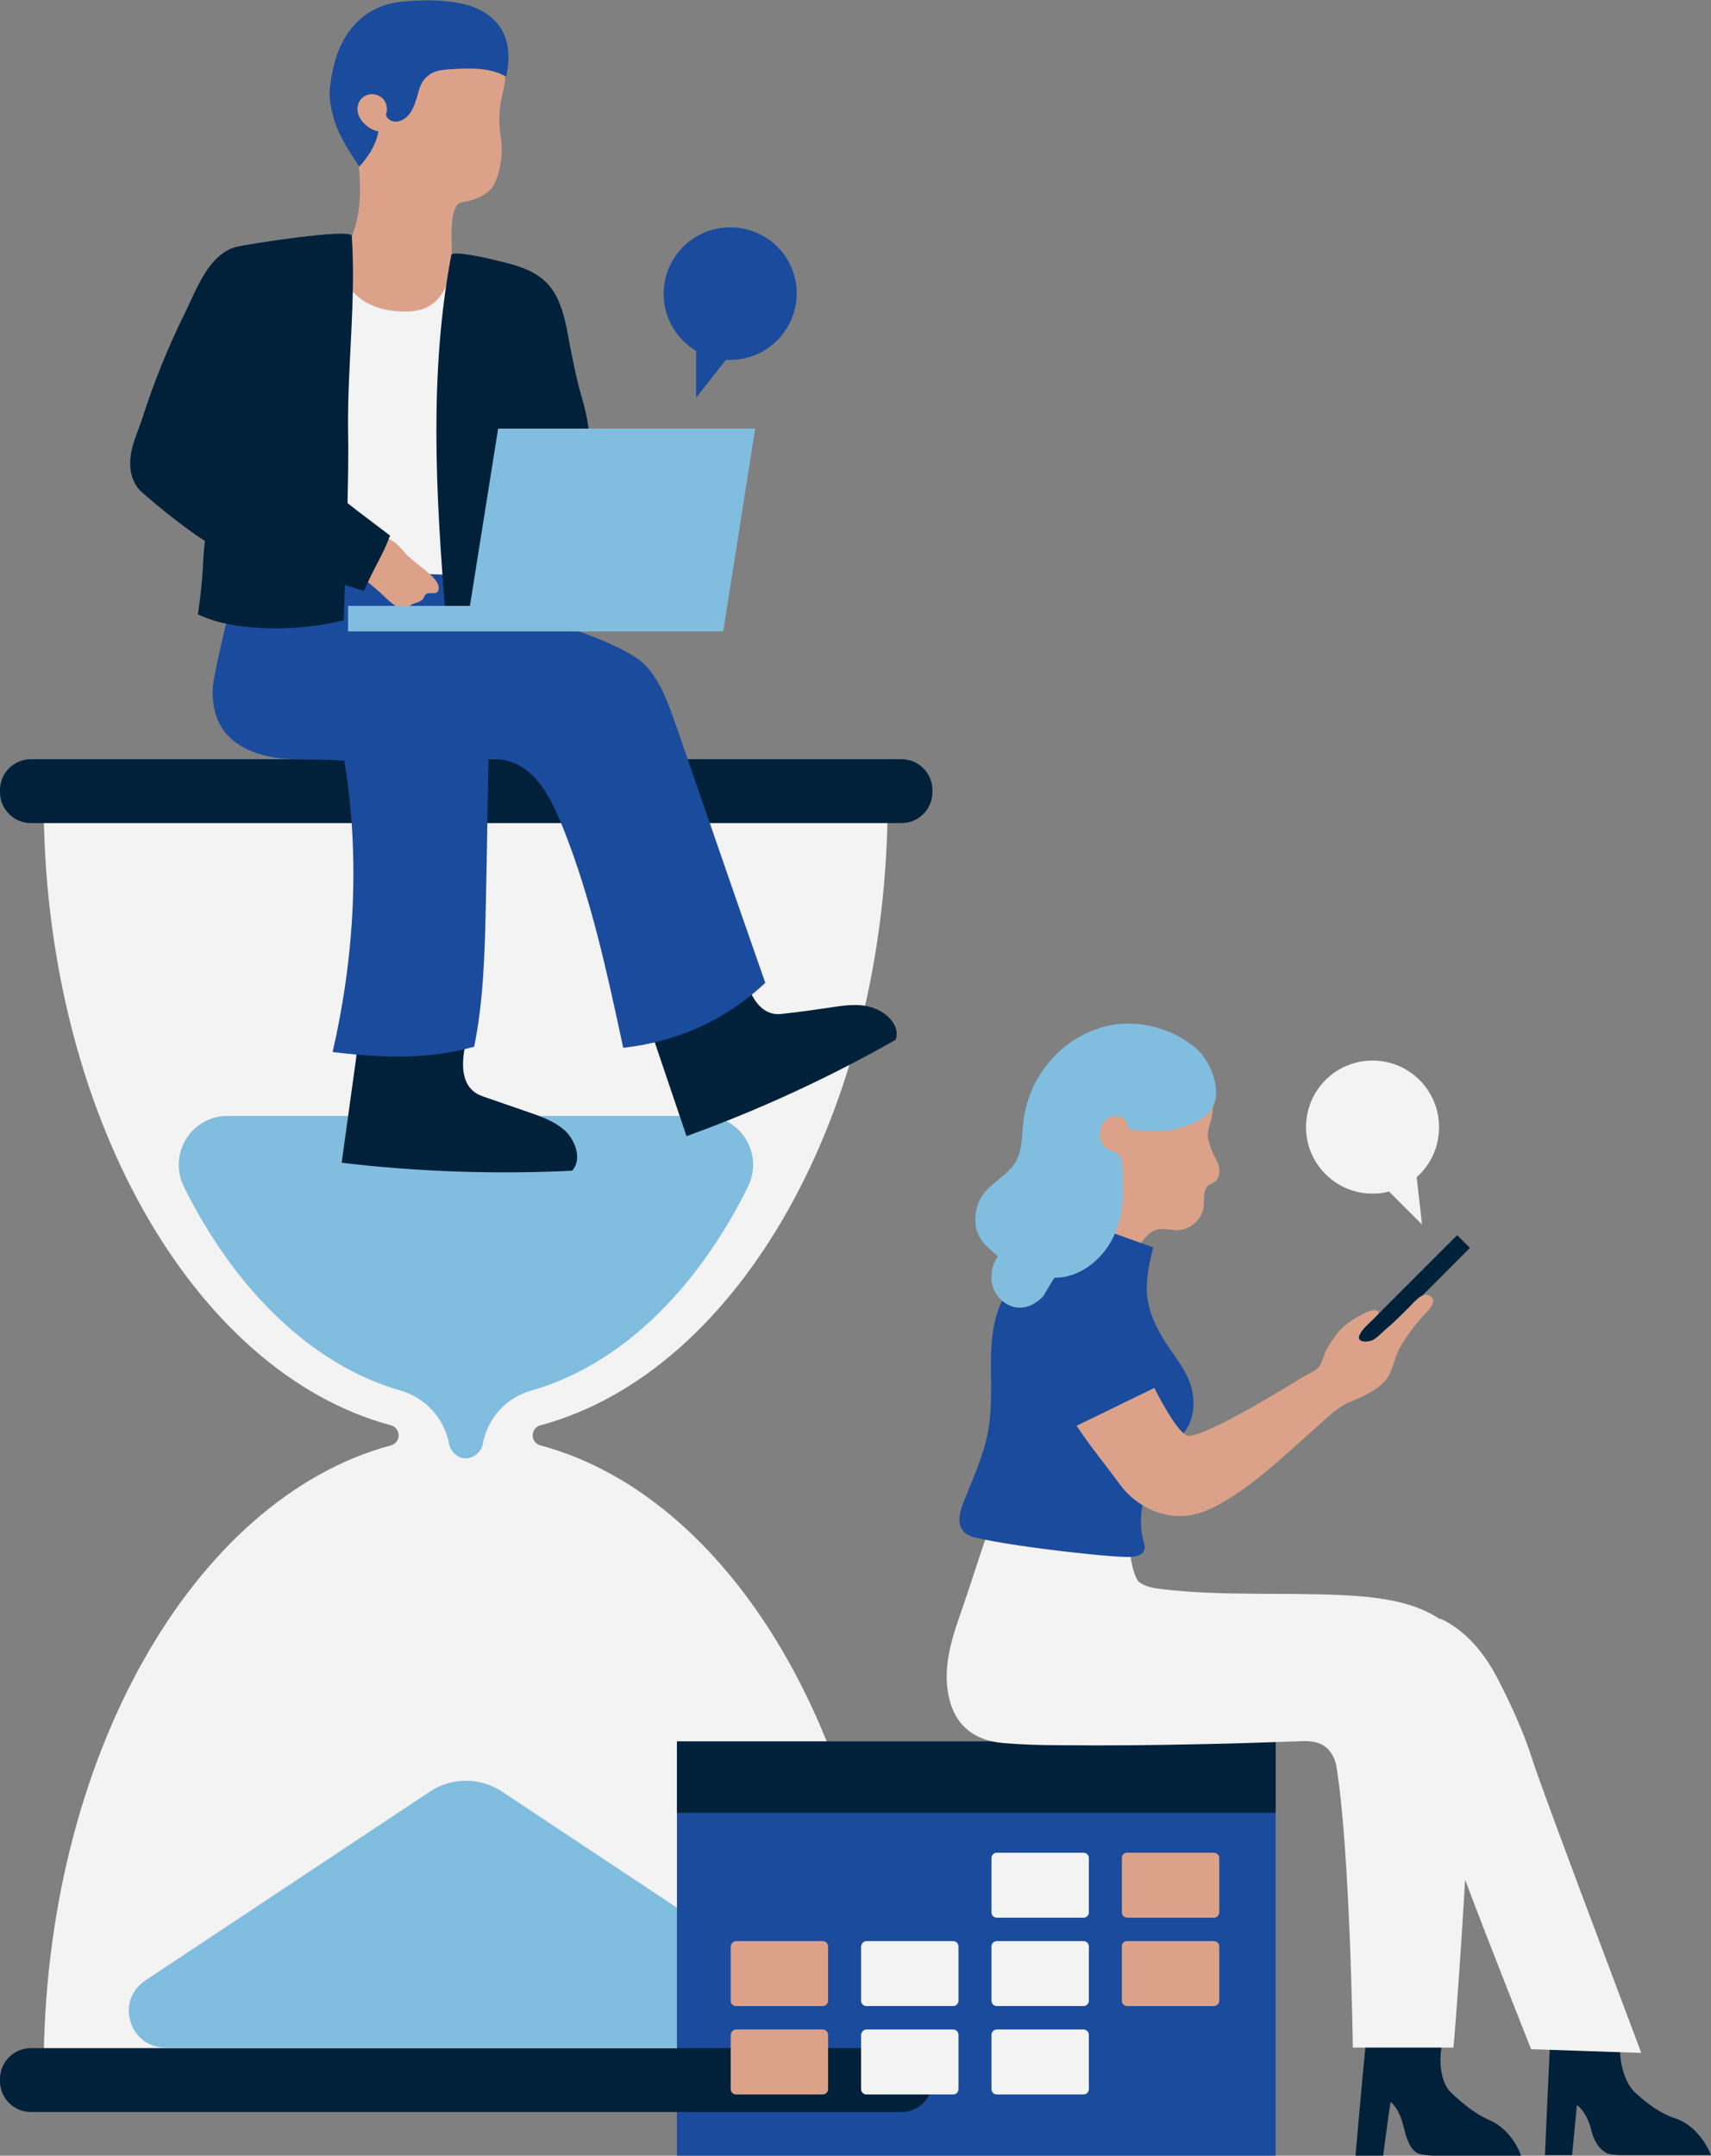 <svg xmlns="http://www.w3.org/2000/svg" xmlns:xlink="http://www.w3.org/1999/xlink" preserveAspectRatio="xMidYMid meet" version="1.0" viewBox="0.0 -0.2 321.5 404.9" zoomAndPan="magnify" style="fill: rgb(0, 0, 0);" original_string_length="9773"><rect x="0.0" y="-0.2" width="321.5" height="404.9" fill="#808080" stroke="none"/><g id="__id944_su2ebj1caa"><path d="M8.2,150.1c0,58.6,28.1,107.4,65.2,117.4c0.9,0.2,1.5,1,1.5,1.9s-0.6,1.7-1.5,1.9C36.4,281.3,8.2,330,8.2,388.7 c0,0.6,0,1.2,0,1.8h158.6c0-0.6,0-1.2,0-1.8c0-58.6-28.1-107.4-65.2-117.4c-0.9-0.2-1.5-1-1.5-1.9s0.6-1.7,1.5-1.9 c37.1-10,65.2-58.8,65.2-117.4c0-0.6,0-1.2,0-1.8H8.3C8.3,148.9,8.2,149.5,8.2,150.1L8.2,150.1z M79.1,51.4c2.1-0.8,4.4-2,6.4-1.1 c2.5,1.1,2.9,4.5,2.8,7.3C88,73,87.8,88.5,87.5,104c0,2.4-0.3,5.1-2.1,6.6c-1.6,1.2-3.9,1.1-5.9,0.9c-4.8-0.5-9.5-1-14.3-1.6 c-2-0.2-5.4,1.4-7,0.2c-2.4-1.7-1.8-6.8-2.2-9.8c-1.2-9-0.9-18.2,0.7-27.1c0.8-4.5,2-9,3.5-13.3c0.9-2.5,2.2-8.7,5.2-9.3 c1.9-0.4,4.4,1.3,6.3,1.5C74.1,52.5,76.7,52.2,79.1,51.4L79.1,51.4z" style="fill: rgb(243, 243, 243);"/></g><g id="__id945_su2ebj1caa"><path d="M42.8,209.4c-6.9,0-11.3,7.2-8.2,13.4c9.7,19.5,24.2,33.5,40.7,38.2c4.5,1.3,8,5,9,9.6c0.2,1.6,1.4,2.9,2.8,3.1 c1.7,0.2,3.5-1.1,3.7-3.1c1-4.6,4.4-8.3,9-9.6c16.6-4.7,31-18.7,40.7-38.2c3.1-6.2-1.3-13.4-8.2-13.4H42.8L42.8,209.4z M80.8,336.3 l-53.5,35.5c-5.7,3.8-3,12.6,3.8,12.6H144c6.8,0,9.5-8.9,3.8-12.6l-53.5-35.5C90.2,333.6,84.9,333.6,80.8,336.3L80.8,336.3z" style="fill: rgb(129, 189, 222);"/></g><g id="__id946_su2ebj1caa"><path d="M127.2,326.9h112.5v77.8H127.2V326.9z" style="fill: rgb(27, 75, 157);"/></g><g id="__id947_su2ebj1caa"><path d="M254.7,250.9l19.1-19.1l2.4,2.4l-19.1,19.1L254.7,250.9z M271.1,383.3c-0.8,2.8-0.6,7.5,1.5,9.5s4.5,4,7.2,5.2 c4.5,1.9,6,6.7,6,6.7h-16.6c0,0-1.9-0.1-2.7-0.4c-1.6-0.7-2.3-3.1-2.7-4.8s-1.1-3.7-2.5-4.9c-0.5,3-1.4,10.1-1.4,10.1l-5.2,0 c0,0,1.3-14.8,1.9-20.8C261.2,383.3,266.6,383.2,271.1,383.3L271.1,383.3z M304.6,383.5c-0.6,2.8,0.5,7.4,2.7,9.4s4.7,3.9,7.5,4.8 c4.8,1.6,6.7,6.9,6.7,6.9l-16.7,0c0,0-1.9,0-2.7-0.3c-1.7-0.7-2.7-2.7-3.1-4.4s-1.3-3.7-2.7-4.7c-0.3,3.1-0.9,9.4-0.9,9.4h-5.1 c0,0,0.6-13.9,0.9-19.9C295.5,384,300.1,383.7,304.6,383.5L304.6,383.5z M127.2,326.9h112.5v13.4H127.2V326.9z" style="fill: rgb(0, 33, 57);"/></g><g id="__id948_su2ebj1caa"><path d="M5.8,384.5h163.6c3.2,0,5.8,2.6,5.8,5.8v0.4c0,3.2-2.6,5.8-5.8,5.8H5.8c-3.2,0-5.8-2.6-5.8-5.8v-0.4 C0,387.1,2.6,384.5,5.8,384.5z M5.8,142.4h163.6c3.2,0,5.8,2.6,5.8,5.8v0.4c0,3.2-2.6,5.8-5.8,5.8H5.8c-3.2,0-5.8-2.6-5.8-5.8v-0.4 C0,145,2.6,142.4,5.8,142.4z M99.3,208.7c-2.6-0.9-5.2-1.8-7.8-2.7c-0.9-0.3-1.8-0.6-2.5-1.2c-2.4-1.9-2.2-5.6-1.6-8.6 c-6.7-0.6-13.3-1-20-1.2c-0.6,1-0.3,2.5-0.5,3.7h0c-0.9,6.5-1.8,13-2.7,19.5c14.3,1.7,28.8,2.2,43.3,1.5c1.8-2,0.8-5.2-1-7.2 C104.5,210.5,101.9,209.6,99.3,208.7z M164.3,189.2c-2.5-1-5.4-0.6-8-0.2c-2.7,0.4-5.5,0.8-8.2,1.1c-0.9,0.1-1.9,0.3-2.8,0.1 c-3-0.6-4.5-4-5.4-7c-6.2,2.5-12.3,5.1-18.4,7.9c-0.1,1.2,0.8,2.4,1.2,3.5c2.1,6.2,4.2,12.4,6.3,18.6c13.6-4.9,26.8-11,39.3-18.1 C169.2,192.6,166.8,190.1,164.3,189.2z" style="fill: rgb(0, 33, 57);"/></g><g id="__id949_su2ebj1caa"><path d="M93.5,108.3c4.1,0.1,6.6,7.8,10.6,8.7s14.4,4.7,17.2,7.8c2.9,3.1,4.3,7.2,5.7,11.2 c5.6,16.1,11.1,32.2,16.8,48.4c-7.4,7-16.6,11.1-26.7,12.2c-3-14-6-28-11.3-41.3c-2.6-6.4-6-13.4-14-12.9 c-0.2,8.9-0.3,17.9-0.5,26.8c-0.2,9.1-0.4,18.3-2.2,27.2c-8.8,2.5-17.5,2.1-26.6,1c4.1-17.8,5.2-36.7,2.2-54.7 c-4.1-0.4-8.2,0-12.3-0.5s-8.3-2.1-10.6-5.5c-1.5-2.3-2-5.2-1.8-7.9c0.2-2.8,3.5-16.2,4.2-18.8C62.6,107.3,74.8,107,93.5,108.3 L93.5,108.3z" style="fill: rgb(27, 75, 157);"/></g><g id="__id950_su2ebj1caa"><path d="M86.8,37.8c3.1-0.4,5.4-2,6-3.3c1.2-2.2,1.7-5.7,1.4-8.1s-0.5-3.6-0.3-6c0.3-3,1.3-4.8,1-7.8 c-0.4-3.4-3.2-7.9-6.2-9.5s-6.6-1.9-10-1.5c-4.2,0.4-8.3,3.1-10.3,6.8c-2,3.7-2.3,8.1-2.1,12.4s1.1,8.4,1.3,12.6s-0.2,8.6-2.2,12.3 c-1.6,2.8-1.2,6.7,1.1,9.1s5.6,3.4,8.8,3.5c1.9,0.1,3.9-0.1,5.5-1.1c3.1-1.9,4-6,4.1-9.6c0-2.4-0.4-6.9,0.8-9 C85.9,38.2,86.3,37.9,86.8,37.8L86.8,37.8z M61.7,97.6c1.8,1.1,3.5,2.1,5.3,3.2c1,0.6,2.3,0.1,3.5,0c0.9,0,1.8,0,2.7,0.3 c1,0.4,1.8,1.3,2.6,2.2c0.9,1.1,2.1,2,3.2,2.9c1,0.8,3.8,2.8,3.4,4.3c0,0.2-0.1,0.3-0.2,0.5c-0.4,0.4-1.4,0.1-2,0.3 c-0.4,0.1-0.6,1-0.9,1.2c-0.8,0.6-1.6,0.5-2.3,1.1c-0.4,0.3-0.7,0.5-1.1,0.6c-0.8,0.2-2.7-1.4-3.3-2c-0.9-0.9-3.5-3.2-4.5-3.8 c-0.5-0.3-5.2-0.7-5.8-0.8c-2.8-0.6-3.7-0.9-5-1.4c-3.4-1.3-6.9-2.8-10.6-4.2C48.5,98.8,59.7,100.8,61.7,97.6L61.7,97.6z M213.9,234.8c-0.1-1.4,2.2-3.9,3.7-4.1s2.9,0.3,4.3,0.1c2.2-0.3,4.1-2.3,4.3-4.5c0.1-1.4-0.2-3,0.9-3.9c0.3-0.2,0.7-0.3,1.1-0.6 c1.2-0.8,1.1-2.7,0.4-4s-1.3-2.8-1.6-4.2c-0.3-1.4,0.5-2.7,0.7-4.1c0.4-1.9,0.2-3.7,0-5.6c-0.2-2.1-1.1-4.1-2.3-5.8 c-0.9-1.4-2.3-2.4-3.9-3.2c-4.8-2.3-10.7-1.7-15.1,1.2s-7.3,7.9-7.8,13.2s1.4,10.6,4.6,14.8c-0.2,1.5-0.6,4.2-0.9,5.7 c0.7,2.2,1.9,3.5,3.9,4.5S211.7,235.6,213.9,234.8L213.9,234.8z" style="fill: rgb(219, 162, 137);"/></g><g id="__id951_su2ebj1caa"><path d="M110.5,85.6L110.5,85.6c-0.9,5.6-2.1,11.7-5.3,16.5c-3.1,4.7-8.1,7.7-13,10.5c-2.7,1.5-5.4,2.8-8.5,2.5 c-1.8-22.5-3.1-45.2,1.1-67.4c0.2-1,8.1,0.9,8.8,1.1c4.3,1,8.5,2.2,10.8,6.4c1.4,2.6,2,5.6,2.5,8.5c0.7,3.7,1.4,7.2,2.4,10.7 C110.4,78.1,111.1,81.8,110.5,85.6z M65.4,80.2c-0.1-12.1,1.5-24,0.7-36.1c-0.1-1.5-20,1.6-21.8,2.1c-5.2,1.4-7.5,8.3-9.7,12.7 c-3.2,6.5-5.8,13-8,19.9c-0.8,2.3-1.9,4.7-2.1,7.1c-0.2,2.2,0.3,4.5,1.9,6.1c0.7,0.7,7.2,6.3,12.1,9.4c-0.6,5.4-0.1,5.2-1.3,13.8 c7.2,3.5,19.7,3.1,27.4,1.1l0,0c0.1-2.3,0.1-4.4,0.2-6.6c1.4,0.4,2.6,0.8,3.6,1.1c2-4.7,3.4-6.4,4.9-10.4c-2.6-2-5.6-4.2-8-6.1 C65.4,89.6,65.5,85.1,65.4,80.2z" style="fill: rgb(0, 33, 57);"/></g><g id="__id952_su2ebj1caa"><path d="M187.3,347.8h16.3c0.5,0,1,0.4,1,1v10.2c0,0.5-0.4,1-1,1h-16.3c-0.5,0-1-0.4-1-1v-10.2 C186.3,348.2,186.8,347.8,187.3,347.8z M162.8,364.4h16.3c0.5,0,1,0.4,1,1v10.2c0,0.5-0.4,1-1,1h-16.3c-0.5,0-1-0.4-1-1v-10.2 C161.9,364.8,162.3,364.4,162.8,364.4z M187.3,364.4h16.3c0.5,0,1,0.4,1,1v10.2c0,0.5-0.4,1-1,1h-16.3c-0.5,0-1-0.4-1-1v-10.2 C186.3,364.8,186.8,364.4,187.3,364.4z M162.8,381h16.3c0.5,0,1,0.4,1,1v10.2c0,0.5-0.4,1-1,1h-16.3c-0.5,0-1-0.4-1-1v-10.2 C161.9,381.4,162.3,381,162.8,381z M187.3,381h16.3c0.5,0,1,0.4,1,1v10.2c0,0.5-0.4,1-1,1h-16.3c-0.5,0-1-0.4-1-1v-10.2 C186.3,381.4,186.8,381,187.3,381z M308.4,385.4c-1.4-3.8-18.2-48.1-20.4-54.9c-1.7-5.4-4.1-10.6-6.7-15.6 c-2.4-4.6-5.9-8.9-10.7-11.1l0,0c0,0,0,0.1-0.1,0.1c-5.1-3.5-12.4-4.2-18.5-4.5c-11.2-0.5-22.4,0.2-33.6-1.1 c-1.5-0.2-3.1-0.4-4.3-1.3c-1.2-0.9-2.3-6.7-1.5-8c0-1.4-25-3.4-26.9-1.7l0,0c-1.6,4.6-3.8,11.6-5.4,16.1c-1.8,5.2-3.3,10.5-1.8,16 c1.4,5,5.1,7.4,10.1,7.8c3.5,0.3,7,0.4,10.5,0.4c8.9,0.1,17.9,0,26.8-0.2c5.7-0.1,11.3-0.3,17-0.5c0.1,0,0.2,0,0.3,0 c2.1-0.1,4.5-0.3,6.2,1.3c0.9,0.9,1.5,2.1,1.7,3.3c2.6,15.7,3.1,52.9,3.1,52.9h18.9c0.4-4.1,1.4-17.7,2.2-31.5 c4.6,12.2,12.4,31.8,12.4,31.8L308.4,385.4z M266.2,220.9c2.6-2.3,4.2-5.6,4.2-9.4c0-6.9-5.6-12.5-12.5-12.5s-12.5,5.6-12.5,12.5 s5.6,12.5,12.5,12.5c1.1,0,2.1-0.1,3.1-0.4l6.2,6.2L266.2,220.9z" style="fill: rgb(243, 243, 243);"/></g><g id="__id953_su2ebj1caa"><path d="M183.7,288.7c-1-0.2-2-0.5-2.7-1.3c-1.2-1.4-0.7-3.5,0-5.3c1.8-4.6,4-9.2,4.8-14.2c0.6-3.9,0.4-7.9,0.4-11.9 s0.3-8.1,2-11.7s5.4-7.3,9.3-7.8c1.5-2.5,2.9-5.1,4.1-7.8c5,1.8,10.1,3.6,15.1,5.4c-0.6,2.3-1.1,4.6-1.2,6.9c-0.2,3.5,1,6.7,2.8,9.8 c2.1,3.6,5.2,6.7,5.8,10.7c0.4,2.3,0.1,4.8-1.2,6.8c-1.2,1.9-2.9,3.4-4.3,5.2c-3.2,4.1-5.1,10.4-3.8,15.5c0.2,0.7,0.5,1.5,0.1,2.2 c-0.4,0.7-1.3,0.9-2.1,1C211.1,292.6,191.5,290.5,183.7,288.7L183.7,288.7z" style="fill: rgb(27, 75, 157);"/></g><g id="__id954_su2ebj1caa"><path d="M211.8,347.8h16.3c0.5,0,1,0.4,1,1v10.2c0,0.5-0.4,1-1,1h-16.3c-0.5,0-1-0.4-1-1v-10.2 C210.8,348.2,211.2,347.8,211.8,347.8z M138.3,364.4h16.3c0.5,0,1,0.4,1,1v10.2c0,0.5-0.4,1-1,1h-16.3c-0.5,0-1-0.4-1-1v-10.2 C137.4,364.8,137.8,364.4,138.3,364.4z M211.8,364.4h16.3c0.5,0,1,0.4,1,1v10.2c0,0.5-0.4,1-1,1h-16.3c-0.5,0-1-0.4-1-1v-10.2 C210.8,364.8,211.2,364.4,211.8,364.4z M138.3,381h16.3c0.5,0,1,0.4,1,1v10.2c0,0.5-0.4,1-1,1h-16.3c-0.5,0-1-0.4-1-1v-10.2 C137.4,381.4,137.8,381,138.3,381z M255.5,250.5c0.7-1.5,2.3-2.6,3.4-3.8c0.1-0.1,0.2-0.3,0.2-0.4c0-0.2-0.3-0.3-0.5-0.4 c-1.2-0.2-2.8,0.9-3.8,1.4c-1.3,0.8-2.5,1.7-3.5,2.9c-0.8,1-1.5,2.1-2.1,3.2c-0.5,1-0.8,2.5-1.5,3.3c-0.7,0.7-2,1.2-2.8,1.7 c-3.6,2.2-17.7,10.9-21.5,11.1c-2,0.1-6.5-9-6.5-9c0,0-14.6,7.1-14.6,7.1c2.4,3.7,5.5,7.4,8.1,11c2.2,3,5.6,5.2,9.3,5.8 c4.4,0.7,7.9-1,11.5-3.3c6.2-3.9,11.3-9,16.8-13.8c1.8-1.6,3.5-3.3,5.7-4.2c2.3-0.9,5.6-2.4,7-4.5c1.1-1.7,1.3-3.8,2.3-5.6 c1.2-2.1,2.6-4,4.2-5.8c0.8-0.9,3.4-3.1,1.3-4.1c-1.4-0.7-3.2,1.8-4.1,2.6c-1.2,1.2-2.5,2.5-3.8,3.6c-0.9,0.7-2.2,2.3-3.3,2.4 C256.1,252,254.9,251.6,255.5,250.5L255.5,250.5z" style="fill: rgb(219, 162, 137);"/></g><g id="__id955_su2ebj1caa"><path d="M141.9,80.3l-6,38.1H90h-2.5H65.4v-4.8h22.9l5.3-33.3H141.9z M227.6,208.2c0.5-0.7,0.8-1.6,0.9-2.6 c0.2-3.2-1.5-7-3.9-9c-3.8-3.2-8.9-4.8-13.8-4.5c-4.6,0.3-9.1,2.5-12.4,5.8c-3.7,3.8-5.7,8.1-6.2,13.4c-0.2,2.3-0.2,4.8-1.4,6.8 c-1.4,2.4-4.2,3.6-5.9,5.8c-1.4,1.8-1.9,4.2-1.5,6.5c0.6,2.6,2.4,3.8,4.1,5.4c-1.1,1.5-1.5,3.7-1,5.5c0.5,1.8,1.9,3.3,3.7,3.9 c2.1,0.7,4.3-0.3,5.8-1.9c0.3-0.4,2-3.5,2.2-3.5c5,0,9.4-3.8,11.3-8.3c1.4-3.3,1.7-6.9,1.5-10.4c-0.1-1.1,0.1-3.4-0.7-4.3 c-1-1-2.4-0.7-3.2-2.2c-0.6-1.1-0.6-2.6,0.1-3.7c0.6-0.9,1.6-1.6,2.7-1.5s2.1,1,2,2.1c0,1,7.2,0.7,7.9,0.6 C222.5,211.5,226,210.6,227.6,208.2L227.6,208.2z" style="fill: rgb(129, 189, 222);"/></g><g id="__id956_su2ebj1caa"><path d="M67.5,31.1c1.7-1.8,3.2-4.2,3.6-6.6c-1.4-0.3-2.6-1.2-3.4-2.4c-0.4-0.7-0.6-1.4-0.5-2.2c0.1-1.1,0.9-2,1.9-2.3 s2.2,0,2.9,0.8s0.9,2,0.5,3c0.4,1.1,1.6,1.5,2.7,1.1s1.9-1.3,2.4-2.4s0.8-2.2,1.1-3.3s0.9-2.2,1.9-2.9c1.1-0.9,2.7-1,4.1-1.1 c3.5-0.2,7.3-0.4,10.4,1.4c0.7-3,0.7-6.5-1-9.1c-1.2-1.9-3.1-3.2-5.2-4s-4.3-1-6.5-1.2c-2.5-0.1-5.1,0-7.6,0.3 c-2.3,0.3-4.5,1.2-6.4,2.6C64,6.3,62.6,11.1,62,16.3c-0.2,1.6,0.1,3.4,0.5,4.9C63.3,24.8,65.5,28,67.5,31.1L67.5,31.1z M149.7,54.9 c0,6.9-5.6,12.5-12.5,12.5c-0.3,0-0.5,0-0.8,0l-5.6,7.1v-8.8c-3.7-2.2-6.1-6.2-6.1-10.7c0-6.9,5.6-12.5,12.5-12.5 S149.7,48,149.7,54.9z" style="fill: rgb(27, 75, 157);"/></g></svg>